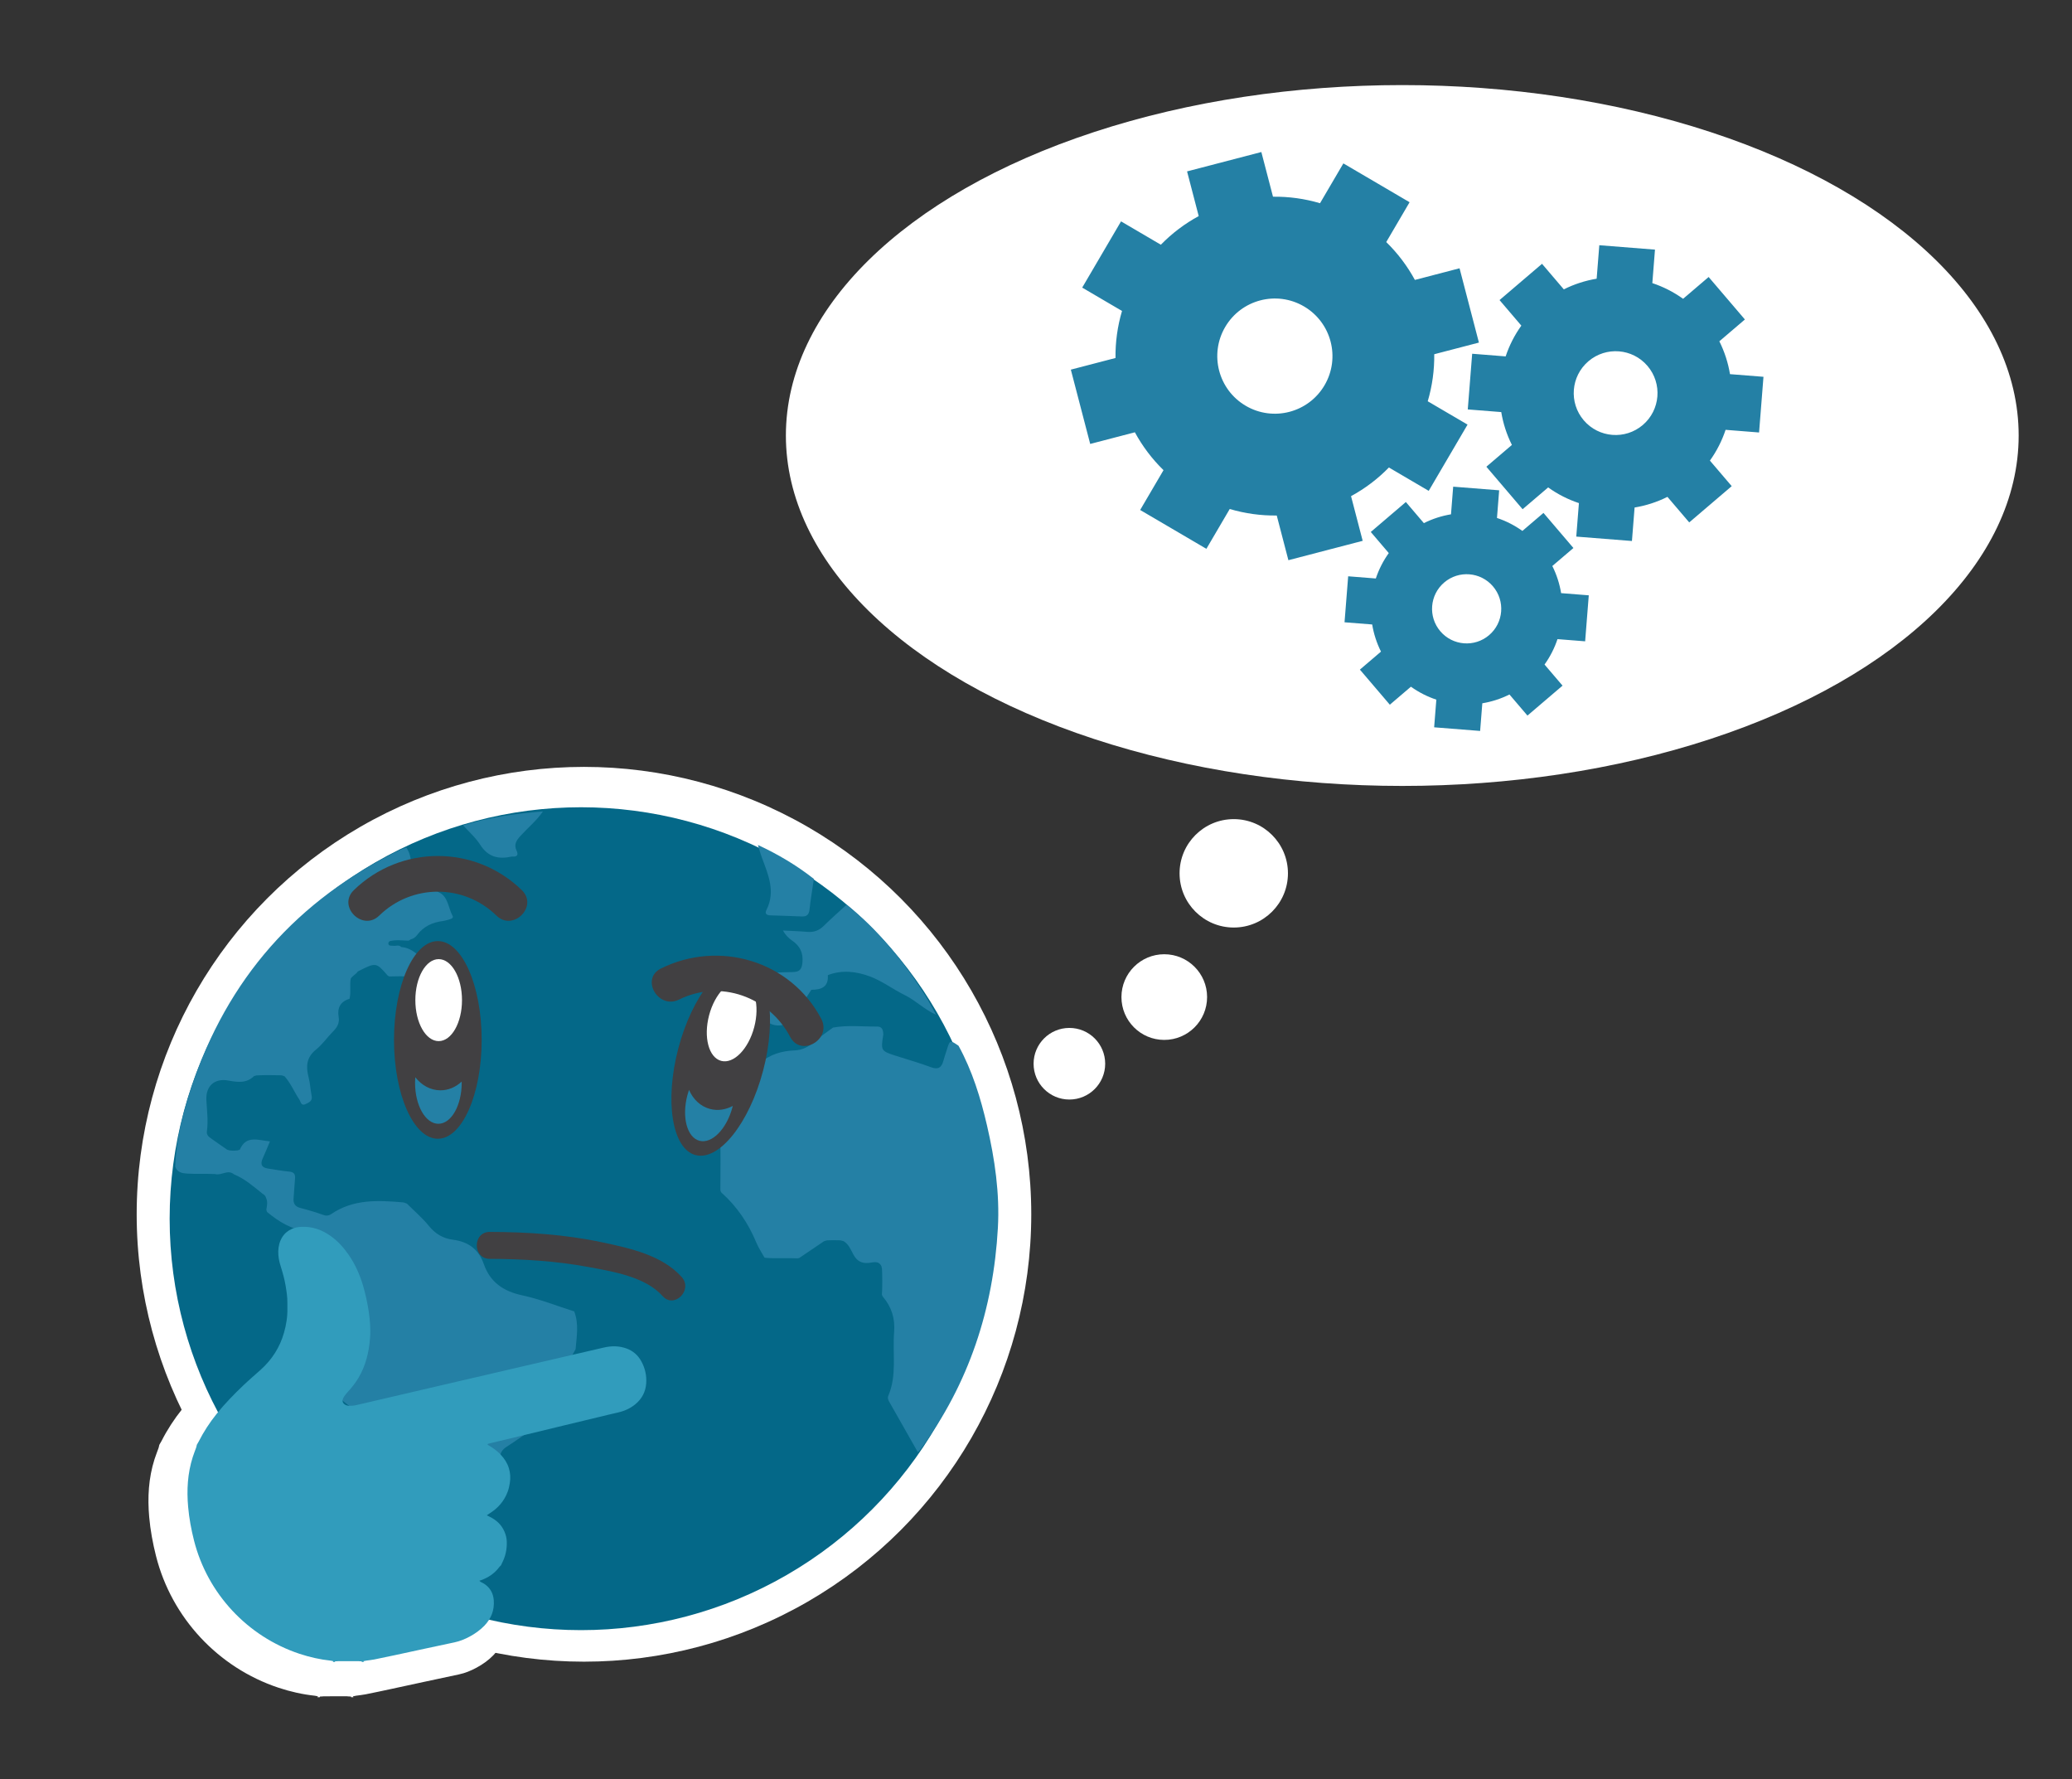 <?xml version="1.0" encoding="utf-8"?>
<!-- Generator: Adobe Illustrator 16.0.0, SVG Export Plug-In . SVG Version: 6.00 Build 0)  -->
<!DOCTYPE svg PUBLIC "-//W3C//DTD SVG 1.1//EN" "http://www.w3.org/Graphics/SVG/1.1/DTD/svg11.dtd">
<svg version="1.1" xmlns="http://www.w3.org/2000/svg" xmlns:xlink="http://www.w3.org/1999/xlink" x="0px" y="0px" width="1153px"
	 height="989.723px" viewBox="0 0 1153 989.723" enable-background="new 0 0 1153 989.723" xml:space="preserve">
<rect x="0" y="0" width="1153" height="989.723" fill="#333333" stroke="none"/>
<g id="Layer_2">
</g>
<g id="Layer_3">
</g>
<g id="Layer_1">
</g>
<g id="Layer_4">
</g>
<g id="Layer_5">
</g>
<g id="Layer_6">
</g>
<g id="Layer_7">
</g>
<g id="Layer_8">
</g>
<g id="Layer_9">
</g>
<g id="Layer_10">
	<circle fill-rule="evenodd" clip-rule="evenodd" fill="#FFFFFF" cx="324.962" cy="675.555" r="248.904"/>
	<path fill-rule="evenodd" clip-rule="evenodd" fill="#FFFFFF" d="M176.612,944.245c0.081-0.112,0.157-0.224,0.335-0.471
		c-0.627-0.135-1.184-0.304-1.752-0.366c-6.895-0.752-13.623-2.265-20.198-4.45c-33.659-11.188-59.489-38.946-68.167-73.216
		c-1.809-7.144-3.15-14.372-3.803-21.709c-0.971-10.902-0.386-21.684,2.955-32.197c0.676-2.121,1.52-4.186,2.257-6.287
		c0.19-0.549,0.271-1.137,0.403-1.704c0.408-0.706,0.849-1.395,1.217-2.121c3.213-6.32,7.061-12.221,11.492-17.759
		c5.359-6.692,11.33-12.81,17.531-18.702c3.607-3.429,7.414-6.649,11.111-9.983c7.243-6.531,12.324-14.424,15.006-23.84
		c1.477-5.18,2.329-10.435,2.209-15.834c-0.025-1.115-0.028-2.23-0.008-3.347c0.074-3.811-0.523-7.553-1.145-11.29
		c-0.734-4.412-1.965-8.696-3.303-12.954c-0.94-2.994-1.506-6.042-1.444-9.211c0.065-3.275,0.81-6.338,2.515-9.132
		c1.517-2.482,3.672-4.284,6.328-5.441c1.854-0.808,3.803-1.199,5.842-1.307c7.227-0.38,13.592,1.873,19.398,6.054
		c4.465,3.216,8.076,7.227,11.212,11.697c4.356,6.21,7.406,13.04,9.55,20.294c1.563,5.283,2.711,10.658,3.568,16.096
		c0.942,5.965,1.387,11.985,0.927,18c-0.688,8.985-2.802,17.616-7.444,25.464c-1.938,3.273-4.275,6.256-6.869,9.042
		c-0.856,0.921-1.652,1.911-2.375,2.941c-0.421,0.597-0.729,1.307-0.938,2.011c-0.389,1.313,0.137,2.544,1.305,3.26
		c0.838,0.513,1.744,0.819,2.742,0.833c1.488,0.021,2.958-0.025,4.428-0.374c6.51-1.543,13.033-3.028,19.547-4.545
		c11.221-2.613,22.438-5.239,33.66-7.851c8.254-1.92,16.508-3.823,24.764-5.743c10.93-2.541,21.859-5.094,32.791-7.636
		c8.254-1.918,16.51-3.826,24.764-5.74c8.326-1.935,16.646-3.895,24.98-5.794c4.877-1.112,9.735-1.102,14.496,0.625
		c4.234,1.536,7.413,4.321,9.584,8.257c2.471,4.483,3.547,9.305,3.172,14.389c-0.401,5.462-2.805,9.97-7.039,13.445
		c-3.275,2.69-7.056,4.377-11.182,5.308c-2.104,0.475-4.203,0.963-6.299,1.467c-9.396,2.261-18.792,4.523-28.185,6.794
		c-9.827,2.374-19.651,4.761-29.479,7.135c-6.07,1.467-12.143,2.917-18.213,4.379c-0.718,0.173-1.431,0.372-2.113,0.553
		c-0.185,0.556,0.203,0.691,0.506,0.862c2.928,1.664,5.614,3.65,7.928,6.099c2.377,2.515,4.244,5.357,5.262,8.703
		c0.947,3.111,1.16,6.259,0.639,9.477c-0.309,1.913-0.678,3.8-1.35,5.624c-2.273,6.182-6.354,10.844-11.925,14.267
		c-0.488,0.299-0.951,0.637-1.646,1.104c0.745,0.376,1.252,0.639,1.767,0.889c4.362,2.119,7.784,5.19,9.698,9.729
		c0.871,2.063,1.406,4.225,1.473,6.485c0.143,4.852-0.811,9.456-3.069,13.773c-0.239,0.459-0.417,0.951-0.626,1.428
		c-0.365,0.367-0.78,0.695-1.084,1.104c-3.074,4.138-7.131,6.895-11.959,8.581c-0.279,0.098-0.561,0.192-1.032,0.354
		c0.339,0.285,0.554,0.527,0.821,0.68c0.771,0.441,1.605,0.789,2.348,1.275c3.875,2.548,5.887,6.188,6.197,10.789
		c0.428,6.306-1.656,11.685-6.01,16.222c-2.755,2.875-5.955,5.151-9.441,7.041c-3.148,1.708-6.406,3.061-9.951,3.805
		c-12.799,2.688-25.574,5.494-38.359,8.242c-4.506,0.968-9.012,1.927-13.531,2.823c-1.746,0.347-3.529,0.502-5.296,0.765
		c-0.565,0.084-1.122,0.234-1.753,0.368c0.188,0.251,0.268,0.362,0.35,0.474c-0.446,0-0.893,0-1.338,0
		c-0.045-0.141-0.078-0.396-0.135-0.401c-0.393-0.041-0.789-0.027-1.188-0.031c-0.291-0.029-0.583-0.087-0.873-0.087
		c-4.343-0.006-8.683-0.005-13.023,0.001c-0.293,0.001-0.582,0.059-0.875,0.09c-0.371-0.004-0.745-0.035-1.11,0.008
		c-0.084,0.01-0.139,0.273-0.206,0.421C177.506,944.245,177.059,944.245,176.612,944.245z"/>
</g>
<g id="Layer_11">
	<ellipse fill="#FFFFFF" cx="780.321" cy="242.292" rx="343" ry="194.956"/>
	<g>
		<circle fill-rule="evenodd" clip-rule="evenodd" fill="#046888" cx="323.307" cy="678.016" r="228.904"/>
		<path fill-rule="evenodd" clip-rule="evenodd" fill="#2480A5" d="M320.301,750.586c-0.832,1.426-1.484,2.996-2.523,4.25
			c-7.136,8.617-11.696,18.277-12.628,29.561c-0.333,4.041-2.49,6.887-6.097,9.074c-5.819,3.527-11.248,7.699-17.002,11.344
			c-2.717,1.721-4.07,3.762-3.59,6.949c0.72,4.773-0.969,8.348-4.349,11.934c-15.509,16.459-30.698,33.219-46.002,49.869
			c-10.858-4.037-20.936-9.547-30.431-16.154c-2.441-2.254-1.734-5.223-1.607-7.939c0.387-8.248,1.395-16.449,2.232-24.66
			c0.103-1,0.35-1.953,1.069-2.695c0.165-0.779,2.979,0.152,1.226-1.93c-0.952-1.131-1.268-2.533-1.35-3.994
			c0.396-6.805,0.574-13.627,1.566-20.373c0.791-5.375-0.088-9.777-5.193-12.852c-3.26-1.965-5.949-4.811-9.1-6.988
			c-2.986-2.063-5.029-4.725-6.243-8.162c-3.437-9.729-6.634-19.559-11.687-28.631c-0.572-1.029-0.82-2.18-0.66-3.383
			c0.018-0.539,0.066-1.072,0.144-1.605c1.235-6.191,1.208-12.389,0.121-18.588c-0.123-0.496-0.192-1.004-0.214-1.516
			c-0.406-2.93,2.057-4.314,3.365-6.348c1.52-2.361,3.979-4.061,4.789-6.895c1.313-4.436,2.245-8.865-0.056-13.279
			c-0.979-2.213-2.958-2.387-5.005-2.58c-8.79-0.83-15.867-5.283-22.473-10.717c-0.203-0.432-0.326-0.891-0.398-1.361
			c0.381-2.182,0.848-4.371-0.176-6.52c-0.271-1.09-1.057-1.75-1.973-2.303c-5.008-4.021-9.845-8.277-15.88-10.768
			c-3.448-2.906-7.003,0.867-10.482-0.152c-5.126-0.246-10.251,0.059-15.362-0.246c-2.861-0.17-5.669-0.576-6.834-3.834
			c0.489-15.1,4.166-29.613,8.855-43.809c20.047-60.671,59.071-104.794,116.578-132.593c1.031-0.499,2.173-0.771,3.264-1.148
			c0.621,1.35,1.525,2.641,1.82,4.058c2.008,9.652,7.164,16.573,16.275,20.864c5.105,2.404,5.113,8.596,7.527,13.014
			c0.659,1.208-0.557,1.682-1.535,1.957c-1.273,0.356-2.543,0.791-3.845,0.964c-5.8,0.769-10.772,2.958-14.351,7.817
			c-0.893,1.212-2.128,2.091-3.658,2.436c-0.318,0.33-0.695,0.559-1.139,0.674c-3.521-0.076-7.057-0.635-10.543,0.321
			c-0.316,0.3-0.541,0.657-0.672,1.073c0.123,1.82,1.535,1.271,2.592,1.45c1.545,0.263,3.291-0.754,4.643,0.722
			c4.412,0.246,7.531,2.884,10.758,5.529c2.273,1.863,3.033,3.259,0.385,5.383c-1.811,1.451-3.346,3.244-5.004,4.885
			c-0.391,0.336-0.84,0.538-1.351,0.606c-3.761-0.237-7.523-0.157-11.286-0.058c-0.518-0.072-0.943-0.311-1.275-0.714
			c-6.3-7.181-6.3-7.181-16.422-2.07c-0.775,1.286-2.146,1.952-3.136,3.019c-0.338,0.277-0.604,0.61-0.813,0.994
			c-0.654,3.497,0.184,7.067-0.535,10.56c-0.047,0.217-0.094,0.432-0.141,0.648c-5.111,1.553-6.911,5.055-6.037,10.172
			c0.555,3.242-0.791,5.672-3.061,7.938c-3.286,3.285-5.955,7.273-9.54,10.146c-5.401,4.33-5.684,9.414-4.129,15.426
			c0.865,3.35,1.003,6.879,1.692,10.281c0.605,2.99-1.588,3.768-3.465,4.65c-2.445,1.15-2.608-1.391-3.393-2.568
			c-2.83-4.252-4.773-9.068-8.206-12.945c-0.212-0.068-0.425-0.137-0.64-0.205c-0.42-0.17-0.854-0.285-1.302-0.346
			c-4.565-0.068-9.13-0.191-13.69,0.072c-0.221,0.061-0.442,0.121-0.663,0.182c-0.224,0.053-0.445,0.105-0.669,0.156
			c-4.185,4.15-9.189,3.465-14.298,2.518c-7.724-1.43-12.681,3.066-12.253,10.887c0.316,5.785,1.088,11.574,0.291,17.369
			c-0.25,1.818,0.752,2.822,1.971,3.701c3.08,2.219,6.217,4.357,9.329,6.529c0.206,0.053,0.411,0.107,0.618,0.16
			c0.205,0.064,0.408,0.129,0.613,0.195c1.509,0.223,3.017,0.221,4.523,0.002c0.203-0.063,0.408-0.127,0.611-0.189
			c0.207-0.053,0.414-0.105,0.621-0.158c3.538-8.277,10.171-5.299,16.801-4.652c-1.438,3.395-2.657,6.453-4.025,9.445
			c-1.461,3.197-0.715,5.135,2.9,5.67c3.945,0.584,7.875,1.322,11.842,1.695c2.605,0.246,3.462,1.398,3.234,3.871
			c-0.338,3.645-0.486,7.307-0.803,10.955c-0.253,2.934,0.822,4.654,3.823,5.42c4.347,1.111,8.655,2.416,12.884,3.91
			c1.658,0.586,3.001,0.313,4.211-0.516c12.286-8.398,26.038-7.725,39.875-6.527c0.775,0.066,1.521,0.471,2.283,0.719
			c-2.493,1.18-5.137,0.143-6.535,0.387c1.4-0.213,4.041,0.773,6.535-0.385c4.105,4.1,8.584,7.898,12.212,12.385
			c3.586,4.434,7.94,6.982,13.354,7.672c8.497,1.082,14.325,5.285,17.172,13.457c3.552,10.191,10.888,15.215,21.371,17.475
			c9.846,2.121,19.335,5.902,28.979,8.955C322.184,736.496,320.908,743.555,320.301,750.586z"/>
		<path fill-rule="evenodd" clip-rule="evenodd" fill="#2480A5" d="M425.427,699.672c-1.521-2.748-3.32-5.379-4.515-8.262
			c-4.453-10.754-10.764-20.164-19.471-27.928c-0.37-0.484-0.563-1.031-0.576-1.641c0.089-11.242,0.114-22.484-0.014-33.727
			c0.01-0.605,0.186-1.158,0.528-1.66c1.886-3.1,3.839-6.162,5.642-9.311c3.176-5.543,6.92-10.439,13.256-12.67
			c0.945-0.332,1.736-0.947,1.964-2.037c-0.157-3.666-1.279-7.391,0.702-10.918c5.482-5.043,12.125-6.83,19.384-7.148
			c4.047-0.176,7.474-1.869,10.578-4.621c3.317-2.941,7.068-5.395,10.63-8.061c8.159-1.479,16.383-0.494,24.574-0.58
			c2.869-0.031,3.363,2.117,3.419,4.436c-1.431,9.141-1.431,9.143,7.585,12.031c6.324,2.027,12.733,3.828,18.944,6.16
			c4.066,1.525,5.911,0.131,6.925-3.623c0.563-2.082,1.282-4.123,1.928-6.184c1.691-5.408,1.691-5.408,6.5-2.111
			c7.647,13.959,12.291,29.037,15.846,44.412c4.318,18.678,7.106,37.641,6.037,56.873c-2.519,45.234-16.152,86.672-43.162,123.381
			c-0.388,0.527-0.927,0.941-1.395,1.41c-5.318-9.359-10.647-18.713-15.938-28.086c-0.56-0.992-1.018-2.039-0.48-3.295
			c4.894-11.436,2.283-23.537,3.225-35.33c0.606-7.602-1.357-13.98-6.179-19.67c-0.305-0.365-0.502-0.781-0.604-1.242
			c0.267-4.842,0.242-9.684,0.031-14.525c-0.057-0.221-0.112-0.439-0.168-0.66c-0.048-0.221-0.096-0.441-0.144-0.664
			c-1.602-3.293-4.683-2.029-6.997-1.82c-4.18,0.381-6.675-1.08-8.635-4.725c-1.428-2.654-2.59-5.689-5.43-7.379
			c-0.189-0.049-0.379-0.096-0.573-0.146c-0.391-0.139-0.785-0.242-1.196-0.307c-2.43-0.1-4.852-0.1-7.273,0.002
			c-0.433,0.063-0.854,0.174-1.261,0.336c-0.208,0.064-0.416,0.129-0.625,0.193c-4.362,2.953-8.725,5.904-13.087,8.855
			c-0.408,0.377-0.889,0.59-1.442,0.639c-5.909-0.295-11.83,0.17-17.737-0.266C425.957,699.76,425.691,699.717,425.427,699.672z"/>
		<path fill-rule="evenodd" clip-rule="evenodd" fill="#2480A5" d="M520.92,564.57c-6.396-2.807-11.305-7.945-17.574-11.023
			c-6.534-3.207-12.488-7.79-19.244-10.305c-7.455-2.777-15.533-3.814-23.445-0.721c0.485,6.717-3.745,8.117-9.188,8.152
			c-3.265,5.02-6.559,10.021-9.783,15.066c-3.217,5.035-9.559,6.295-14.6,2.838c-9.091-6.236-11.842-14.541-8.482-24.983
			c0.74-2.302,2.378-1.917,3.969-1.995c6.153-0.302,12.307-0.742,18.462-0.795c3.767-0.033,5.13-1.385,5.488-5.258
			c0.504-5.449-1.321-9.242-5.702-12.225c-1.992-1.356-3.723-3.099-5.15-5.645c4.561,0.244,9.131,0.383,13.68,0.768
			c3.573,0.301,6.408-0.763,8.981-3.291c4.147-4.076,8.524-7.918,12.804-11.859c17.523,14.037,31.422,31.228,43.396,50.066
			C516.834,556.988,518.799,560.828,520.92,564.57z"/>
		<path fill-rule="evenodd" clip-rule="evenodd" fill="#2480A5" d="M452.891,488.967c-0.836,5.743-1.815,11.47-2.446,17.234
			c-0.31,2.822-1.71,3.754-4.238,3.666c-5.815-0.203-11.629-0.471-17.446-0.613c-2.208-0.054-3.322-0.916-2.255-3.023
			c5.193-10.246,0.985-19.605-2.53-29.067c-0.859-2.311-1.488-4.706-2.223-7.062C432.844,475.216,443.277,481.414,452.891,488.967z"
			/>
		<path fill-rule="evenodd" clip-rule="evenodd" fill="#2480A5" d="M302.125,451.431c-3.486,5.117-8.309,9.021-12.439,13.553
			c-2.336,2.564-3.879,4.846-2.209,8.316c1.09,2.266,0.323,3.448-2.275,3.236c-0.164-0.014-0.338-0.018-0.498,0.019
			c-7.234,1.598-13.121,0.31-17.467-6.545c-2.545-4.015-6.314-7.255-9.533-10.843C272.174,454.653,287.076,452.618,302.125,451.431z
			"/>
	</g>
	<path fill-rule="evenodd" clip-rule="evenodd" fill="#319CBC" d="M185.219,924.612c0.07-0.097,0.137-0.192,0.289-0.405
		c-0.539-0.115-1.019-0.261-1.508-0.314c-5.932-0.647-11.721-1.949-17.379-3.829c-28.962-9.627-51.188-33.512-58.654-62.999
		c-1.556-6.146-2.711-12.366-3.271-18.679c-0.836-9.381-0.332-18.658,2.543-27.704c0.58-1.825,1.307-3.602,1.941-5.41
		c0.164-0.472,0.232-0.978,0.347-1.466c0.352-0.607,0.73-1.2,1.048-1.825c2.764-5.438,6.074-10.516,9.889-15.28
		c4.61-5.759,9.748-11.022,15.084-16.093c3.104-2.95,6.379-5.721,9.561-8.59c6.232-5.62,10.604-12.411,12.912-20.513
		c1.27-4.457,2.004-8.979,1.9-13.624c-0.021-0.96-0.024-1.92-0.006-2.88c0.063-3.279-0.451-6.499-0.986-9.715
		c-0.631-3.796-1.689-7.482-2.842-11.146c-0.809-2.576-1.295-5.198-1.242-7.925c0.057-2.818,0.697-5.454,2.164-7.857
		c1.305-2.137,3.16-3.687,5.445-4.683c1.594-0.694,3.271-1.031,5.025-1.124c6.219-0.327,11.695,1.611,16.691,5.209
		c3.842,2.767,6.949,6.218,9.647,10.064c3.748,5.344,6.373,11.221,8.218,17.462c1.344,4.546,2.332,9.171,3.07,13.85
		c0.811,5.133,1.192,10.313,0.797,15.488c-0.593,7.731-2.41,15.157-6.405,21.91c-1.667,2.816-3.679,5.383-5.911,7.78
		c-0.736,0.792-1.421,1.645-2.043,2.53c-0.362,0.514-0.627,1.125-0.807,1.73c-0.334,1.13,0.118,2.189,1.123,2.805
		c0.721,0.441,1.5,0.705,2.359,0.717c1.28,0.019,2.545-0.021,3.81-0.321c5.601-1.328,11.214-2.606,16.819-3.911
		c9.654-2.248,19.307-4.508,28.962-6.755c7.102-1.652,14.204-3.29,21.308-4.941c9.405-2.187,18.81-4.383,28.217-6.57
		c7.1-1.65,14.204-3.292,21.307-4.939c7.164-1.664,14.323-3.351,21.494-4.985c4.197-0.957,8.377-0.947,12.473,0.538
		c3.645,1.321,6.379,3.718,8.246,7.104c2.127,3.857,3.053,8.006,2.73,12.381c-0.346,4.699-2.414,8.578-6.057,11.568
		c-2.818,2.315-6.071,3.767-9.622,4.567c-1.81,0.408-3.616,0.828-5.419,1.262c-8.086,1.945-16.17,3.893-24.252,5.846
		c-8.456,2.043-16.909,4.097-25.365,6.14c-5.223,1.262-10.448,2.51-15.671,3.768c-0.618,0.148-1.231,0.32-1.819,0.476
		c-0.158,0.479,0.176,0.595,0.436,0.742c2.52,1.432,4.831,3.141,6.822,5.247c2.045,2.164,3.651,4.61,4.527,7.489
		c0.814,2.677,0.998,5.385,0.549,8.153c-0.266,1.646-0.583,3.27-1.161,4.84c-1.956,5.318-5.468,9.33-10.261,12.275
		c-0.42,0.257-0.818,0.548-1.416,0.95c0.642,0.323,1.078,0.55,1.521,0.765c3.753,1.823,6.697,4.466,8.345,8.371
		c0.749,1.775,1.211,3.635,1.268,5.58c0.122,4.175-0.698,8.137-2.642,11.852c-0.206,0.395-0.358,0.818-0.538,1.229
		c-0.314,0.315-0.672,0.598-0.934,0.95c-2.645,3.561-6.136,5.933-10.289,7.384c-0.24,0.084-0.482,0.165-0.889,0.304
		c0.292,0.245,0.477,0.454,0.707,0.585c0.664,0.38,1.381,0.679,2.02,1.098c3.334,2.192,5.065,5.324,5.333,9.283
		c0.367,5.426-1.427,10.054-5.171,13.958c-2.371,2.474-5.125,4.433-8.125,6.059c-2.708,1.47-5.512,2.633-8.563,3.273
		c-11.012,2.313-22.004,4.728-33.006,7.092c-3.877,0.833-7.754,1.658-11.643,2.43c-1.502,0.298-3.037,0.432-4.557,0.657
		c-0.486,0.072-0.965,0.202-1.509,0.317c0.161,0.216,0.231,0.312,0.302,0.407c-0.385,0-0.769,0-1.152,0
		c-0.039-0.121-0.066-0.341-0.115-0.346c-0.338-0.035-0.68-0.023-1.021-0.026c-0.252-0.025-0.502-0.075-0.752-0.075
		c-3.736-0.005-7.471-0.004-11.206,0.001c-0.251,0.001-0.501,0.051-0.753,0.077c-0.318-0.003-0.641-0.03-0.955,0.007
		c-0.072,0.009-0.119,0.235-0.178,0.362C185.988,924.612,185.604,924.612,185.219,924.612z"/>
	<g>
		<g>
			<path fill="#414042" d="M379.345,710.474c-10.9-12.198-28.943-16.059-44.271-19.321c-20.467-4.355-41.616-5.734-62.502-5.787
				c-9.674-0.024-9.673,14.976,0,15c18.342,0.047,36.723,1.167,54.777,4.509c13.58,2.514,31.709,5.372,41.391,16.207
				C375.196,728.308,385.769,717.662,379.345,710.474L379.345,710.474z"/>
		</g>
	</g>
	<g>
		<ellipse fill="#414042" cx="243.639" cy="578.549" rx="24.392" ry="54.99"/>
		<ellipse fill="#FFFFFF" cx="244.106" cy="556.414" rx="12.979" ry="22.808"/>
		<path fill="#2480A5" d="M245.107,606.592c-5.539,0-10.523-2.807-14.02-7.286c-0.078,1.012-0.123,2.045-0.123,3.095
			c0,12.597,5.813,22.807,12.98,22.807s12.979-10.21,12.979-22.807c0-0.227-0.007-0.449-0.01-0.673
			C253.662,604.771,249.564,606.592,245.107,606.592z"/>
	</g>
	<g>
		
			<ellipse transform="matrix(0.967 0.255 -0.255 0.967 163.751 -82.795)" fill="#414042" cx="400.851" cy="589.471" rx="24.391" ry="54.99"/>
		
			<ellipse transform="matrix(0.967 0.255 -0.255 0.967 158.505 -85.052)" fill="#FFFFFF" cx="406.953" cy="568.188" rx="12.981" ry="22.808"/>
		<path fill="#2480A5" d="M395.113,616.959c-5.354-1.413-9.459-5.399-11.695-10.623c-0.332,0.959-0.64,1.946-0.908,2.961
			c-3.215,12.18-0.202,23.535,6.729,25.365c6.932,1.829,15.155-6.56,18.371-18.739c0.059-0.218,0.107-0.435,0.162-0.652
			C403.85,617.382,399.423,618.098,395.113,616.959z"/>
	</g>
	<g>
		<g>
			<path fill="#414042" d="M211.008,509.4c18.23-17.769,47.031-17.768,65.262,0c9.237,9.003,23.391-5.128,14.143-14.143
				c-26.041-25.381-67.506-25.381-93.547,0C187.617,504.272,201.771,518.403,211.008,509.4L211.008,509.4z"/>
		</g>
	</g>
	<g>
		<g>
			<path fill="#414042" d="M377.863,556.104c22.941-11.385,50.083-1.551,61.877,20.823c6.016,11.412,23.277,1.304,17.27-10.095
				c-17.063-32.369-56.875-44.061-89.24-27.998C356.215,544.568,366.352,561.817,377.863,556.104L377.863,556.104z"/>
		</g>
	</g>
	<g>
		<path fill="#2480A5" d="M795.033,273.083l21.609-36.85l-22.156-12.993c2.548-8.605,3.732-17.425,3.621-26.167l24.859-6.48
			l-10.776-41.336l-24.858,6.48c-4.17-7.684-9.511-14.802-15.936-21.068l12.992-22.157L747.54,90.903l-12.993,22.156
			c-8.605-2.548-17.426-3.732-26.166-3.622l-6.482-24.858l-41.336,10.776l6.48,24.859c-7.684,4.17-14.801,9.509-21.068,15.936
			l-22.156-12.993l-21.609,36.85L624.366,173c-2.55,8.606-3.734,17.423-3.623,26.165l-24.858,6.48l10.777,41.337l24.857-6.48
			c4.17,7.683,9.51,14.802,15.936,21.068l-12.992,22.157l36.849,21.608l12.993-22.156c8.607,2.549,17.426,3.733,26.166,3.622
			l6.48,24.859l41.338-10.777l-6.48-24.859c7.684-4.169,14.801-9.509,21.068-15.935L795.033,273.083z M693.215,225.762
			c-15.265-8.953-20.384-28.585-11.432-43.852c8.953-15.266,28.586-20.385,43.852-11.432c15.268,8.952,20.385,28.585,11.432,43.852
			C728.115,229.596,708.482,234.714,693.215,225.762z"/>
		<path fill="#2480A5" d="M970.975,177.745l-20.174-23.639l-14.215,12.129c-5.308-3.803-11.084-6.721-17.119-8.729l1.474-18.63
			l-30.979-2.45l-1.475,18.63c-6.273,1.034-12.439,3.005-18.279,5.928l-12.129-14.213l-23.639,20.173l12.131,14.213
			c-3.806,5.308-6.722,11.086-8.729,17.121l-18.63-1.475l-2.451,30.98l18.631,1.473c1.034,6.275,3.004,12.441,5.928,18.279
			l-14.213,12.129l20.172,23.64l14.215-12.129c5.307,3.803,11.086,6.721,17.119,8.727l-1.473,18.63l30.979,2.452l1.473-18.631
			c6.276-1.034,12.441-3.005,18.281-5.928L940,290.64l23.641-20.173l-12.132-14.213c3.806-5.308,6.722-11.086,8.729-17.121
			l18.629,1.473l2.451-30.979l-18.631-1.474c-1.032-6.274-3.006-12.44-5.928-18.278L970.975,177.745z M914.172,236.438
			c-9.794,8.357-24.508,7.193-32.864-2.6c-8.358-9.792-7.193-24.507,2.6-32.864c9.792-8.358,24.507-7.194,32.864,2.599
			C925.127,213.368,923.965,228.081,914.172,236.438z"/>
		<path fill="#2480A5" d="M875.555,304.881l-16.661-19.523l-11.739,10.018c-4.383-3.143-9.156-5.551-14.139-7.209l1.217-15.387
			l-25.586-2.023l-1.217,15.386c-5.182,0.854-10.273,2.483-15.098,4.897l-10.018-11.74l-19.521,16.661l10.016,11.739
			c-3.141,4.383-5.55,9.156-7.209,14.139l-15.385-1.217l-2.025,25.585l15.387,1.218c0.854,5.182,2.484,10.273,4.896,15.097
			l-11.738,10.017l16.661,19.524l11.737-10.018c4.384,3.14,9.156,5.549,14.14,7.208l-1.218,15.386l25.587,2.025l1.218-15.387
			c5.182-0.854,10.273-2.482,15.098-4.896l10.018,11.738l19.523-16.661l-10.02-11.738c3.143-4.384,5.551-9.156,7.21-14.139
			l15.387,1.216l2.024-25.585l-15.389-1.217c-0.852-5.182-2.482-10.274-4.896-15.097L875.555,304.881z M828.642,353.355
			c-8.087,6.901-20.239,5.94-27.142-2.148s-5.942-20.24,2.146-27.143c8.088-6.902,20.24-5.94,27.143,2.148
			C837.691,334.3,836.73,346.452,828.642,353.355z"/>
	</g>
	<circle fill="#FFFFFF" cx="595.08" cy="591.799" r="19.92"/>
	<circle fill="#FFFFFF" cx="686.547" cy="485.871" r="30.156"/>
	<circle fill="#FFFFFF" cx="647.877" cy="554.716" r="23.832"/>
</g>
</svg>
